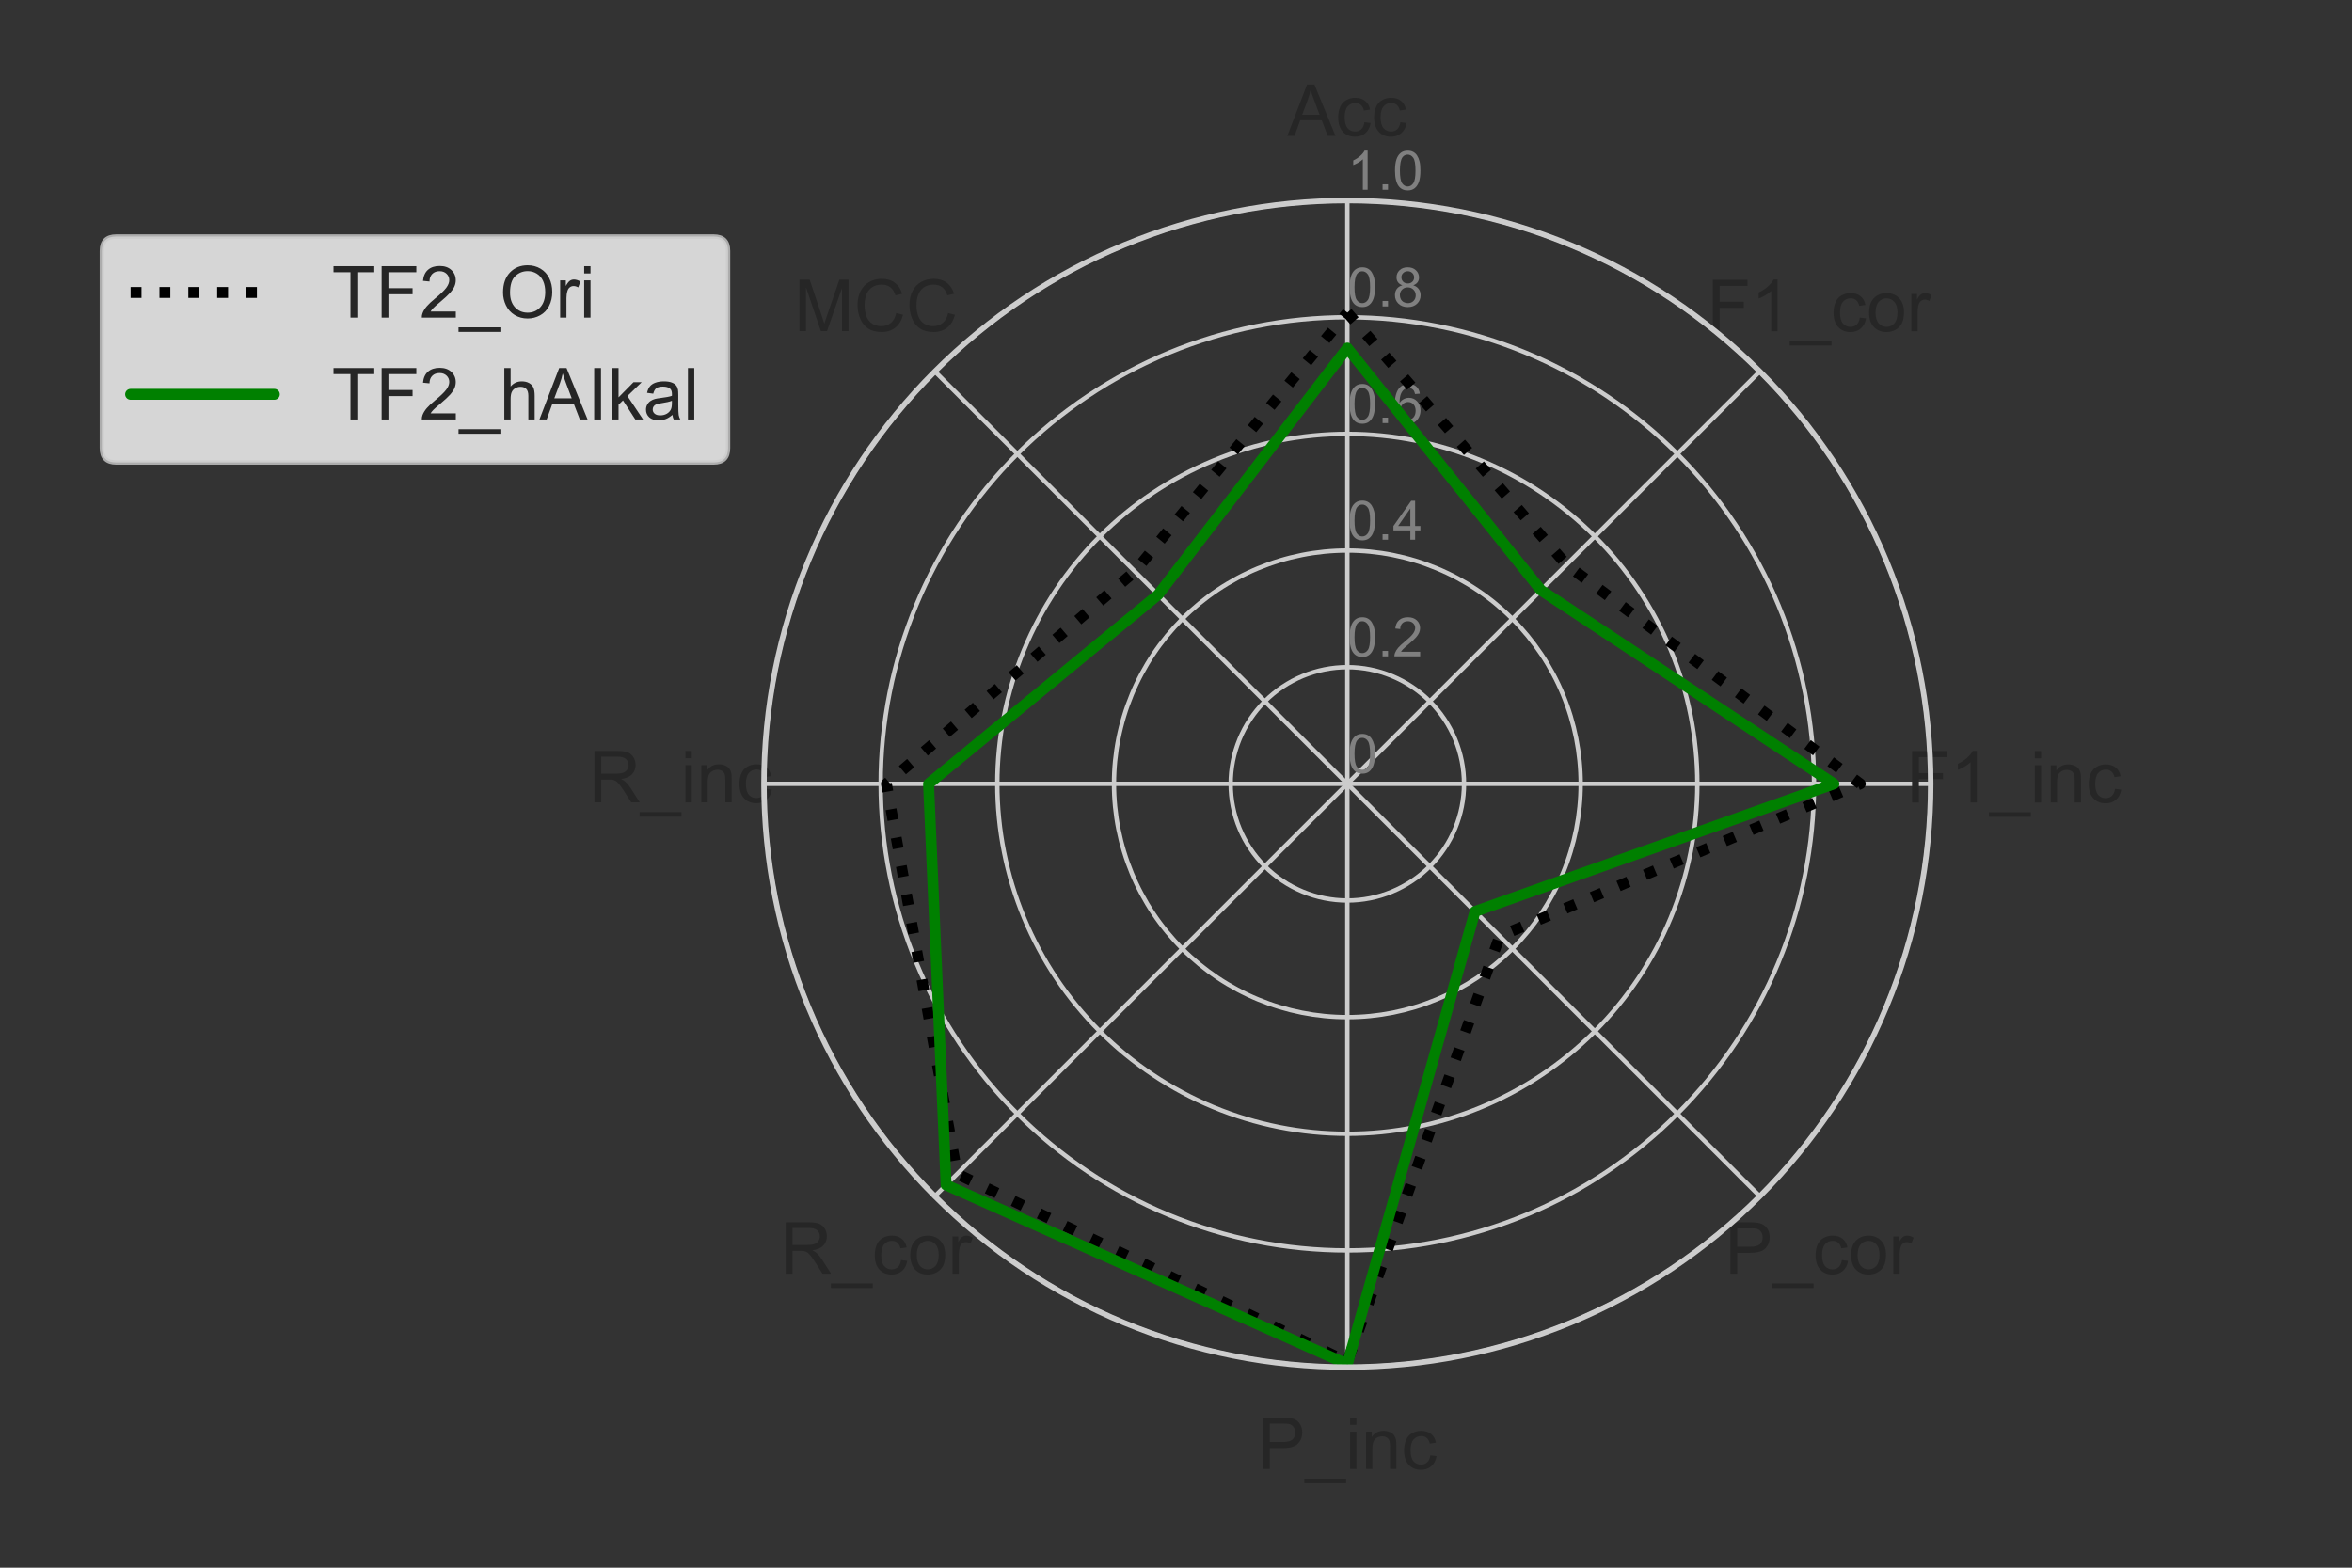 <?xml version="1.0" encoding="utf-8" standalone="no"?>
<!DOCTYPE svg PUBLIC "-//W3C//DTD SVG 1.1//EN"
  "http://www.w3.org/Graphics/SVG/1.1/DTD/svg11.dtd">
<!-- Created with matplotlib (https://matplotlib.org/) -->
<svg height="288pt" version="1.1" viewBox="0 0 432 288" width="432pt" xmlns="http://www.w3.org/2000/svg" xmlns:xlink="http://www.w3.org/1999/xlink">
 <rect x="0" y="0" width="432" height="288" fill="#333333" stroke="none"/>
 <defs>
  <style type="text/css">*{stroke-linecap:butt;stroke-linejoin:round;}</style>
 </defs>
 <g id="figure_1">
  <g id="patch_1">
   <path d="M 0 288 
L 432 288 
L 432 0 
L 0 0 
z
" style="fill:none;"/>
  </g>
  <g id="axes_1">
   <g id="patch_2">
    <path d="M 354.618 144 
C 354.618 129.929 351.846 115.996 346.462 102.996 
C 341.077 89.997 333.184 78.184 323.235 68.235 
C 313.286 58.286 301.473 50.393 288.474 45.008 
C 275.474 39.624 261.541 36.852 247.47 36.852 
C 233.399 36.852 219.466 39.624 206.466 45.008 
C 193.467 50.393 181.654 58.286 171.705 68.235 
C 161.756 78.184 153.863 89.997 148.478 102.996 
C 143.094 115.996 140.322 129.929 140.322 144 
C 140.322 158.071 143.094 172.004 148.478 185.004 
C 153.863 198.003 161.756 209.816 171.705 219.765 
C 181.654 229.714 193.467 237.607 206.466 242.992 
C 219.466 248.376 233.399 251.148 247.47 251.148 
C 261.541 251.148 275.474 248.376 288.474 242.992 
C 301.473 237.607 313.286 229.714 323.235 219.765 
C 333.184 209.816 341.077 198.003 346.462 185.004 
C 351.846 172.004 354.618 158.071 354.618 144 
M 247.47 144 
C 247.47 144 247.47 144 247.47 144 
C 247.47 144 247.47 144 247.47 144 
C 247.47 144 247.47 144 247.47 144 
C 247.47 144 247.47 144 247.47 144 
C 247.47 144 247.47 144 247.47 144 
C 247.47 144 247.47 144 247.47 144 
C 247.47 144 247.47 144 247.47 144 
C 247.47 144 247.47 144 247.47 144 
C 247.47 144 247.47 144 247.47 144 
C 247.47 144 247.47 144 247.47 144 
C 247.47 144 247.47 144 247.47 144 
C 247.47 144 247.47 144 247.47 144 
C 247.47 144 247.47 144 247.47 144 
C 247.47 144 247.47 144 247.47 144 
C 247.47 144 247.47 144 247.47 144 
C 247.47 144 247.47 144 247.47 144 
M 354.618 144 
z
" style="fill:none;"/>
   </g>
   <g id="matplotlib.axis_1">
    <g id="xtick_1">
     <g id="line2d_1">
      <path clip-path="url(#p29a95be0eb)" d="M 247.47 144 
L 247.47 36.852 
" style="fill:none;stroke:#cccccc;stroke-linecap:round;stroke-width:0.8;"/>
     </g>
     <g id="text_1">
      <!-- Acc -->
      <g style="fill:#262626;" transform="translate(236.468 24.964)scale(0.132 -0.132)">
       <defs>
        <path d="M -0.141 0 
L 27.344 71.578 
L 37.547 71.578 
L 66.844 0 
L 56.062 0 
L 47.703 21.688 
L 17.781 21.688 
L 9.906 0 
z
M 20.516 29.391 
L 44.781 29.391 
L 37.312 49.219 
Q 33.891 58.25 32.234 64.062 
Q 30.859 57.172 28.375 50.391 
z
" id="ArialMT-65"/>
        <path d="M 40.438 19 
L 49.078 17.875 
Q 47.656 8.938 41.812 3.875 
Q 35.984 -1.172 27.484 -1.172 
Q 16.844 -1.172 10.375 5.781 
Q 3.906 12.75 3.906 25.734 
Q 3.906 34.125 6.688 40.422 
Q 9.469 46.734 15.156 49.875 
Q 20.844 53.031 27.547 53.031 
Q 35.984 53.031 41.359 48.75 
Q 46.734 44.484 48.25 36.625 
L 39.703 35.297 
Q 38.484 40.531 35.375 43.156 
Q 32.281 45.797 27.875 45.797 
Q 21.234 45.797 17.078 41.031 
Q 12.938 36.281 12.938 25.984 
Q 12.938 15.531 16.938 10.797 
Q 20.953 6.062 27.391 6.062 
Q 32.562 6.062 36.031 9.234 
Q 39.5 12.406 40.438 19 
z
" id="ArialMT-99"/>
       </defs>
       <use xlink:href="#ArialMT-65"/>
       <use x="66.699" xlink:href="#ArialMT-99"/>
       <use x="116.699" xlink:href="#ArialMT-99"/>
      </g>
     </g>
    </g>
    <g id="xtick_2">
     <g id="line2d_2">
      <path clip-path="url(#p29a95be0eb)" d="M 247.47 144 
L 323.235 68.235 
" style="fill:none;stroke:#cccccc;stroke-linecap:round;stroke-width:0.8;"/>
     </g>
     <g id="text_2">
      <!-- F1_cor -->
      <g style="fill:#262626;" transform="translate(313.514 60.848)scale(0.132 -0.132)">
       <defs>
        <path d="M 8.203 0 
L 8.203 71.578 
L 56.5 71.578 
L 56.5 63.141 
L 17.672 63.141 
L 17.672 40.969 
L 51.266 40.969 
L 51.266 32.516 
L 17.672 32.516 
L 17.672 0 
z
" id="ArialMT-70"/>
        <path d="M 37.25 0 
L 28.469 0 
L 28.469 56 
Q 25.297 52.984 20.141 49.953 
Q 14.984 46.922 10.891 45.406 
L 10.891 53.906 
Q 18.266 57.375 23.781 62.297 
Q 29.297 67.234 31.594 71.875 
L 37.25 71.875 
z
" id="ArialMT-49"/>
        <path d="M -1.516 -19.875 
L -1.516 -13.531 
L 56.734 -13.531 
L 56.734 -19.875 
z
" id="ArialMT-95"/>
        <path d="M 3.328 25.922 
Q 3.328 40.328 11.328 47.266 
Q 18.016 53.031 27.641 53.031 
Q 38.328 53.031 45.109 46.016 
Q 51.906 39.016 51.906 26.656 
Q 51.906 16.656 48.906 10.906 
Q 45.906 5.172 40.156 2 
Q 34.422 -1.172 27.641 -1.172 
Q 16.75 -1.172 10.031 5.812 
Q 3.328 12.797 3.328 25.922 
z
M 12.359 25.922 
Q 12.359 15.969 16.703 11.016 
Q 21.047 6.062 27.641 6.062 
Q 34.188 6.062 38.531 11.031 
Q 42.875 16.016 42.875 26.219 
Q 42.875 35.844 38.5 40.797 
Q 34.125 45.75 27.641 45.75 
Q 21.047 45.75 16.703 40.812 
Q 12.359 35.891 12.359 25.922 
z
" id="ArialMT-111"/>
        <path d="M 6.5 0 
L 6.5 51.859 
L 14.406 51.859 
L 14.406 44 
Q 17.438 49.516 20 51.266 
Q 22.562 53.031 25.641 53.031 
Q 30.078 53.031 34.672 50.203 
L 31.641 42.047 
Q 28.422 43.953 25.203 43.953 
Q 22.312 43.953 20.016 42.219 
Q 17.719 40.484 16.75 37.406 
Q 15.281 32.719 15.281 27.156 
L 15.281 0 
z
" id="ArialMT-114"/>
       </defs>
       <use xlink:href="#ArialMT-70"/>
       <use x="61.084" xlink:href="#ArialMT-49"/>
       <use x="116.699" xlink:href="#ArialMT-95"/>
       <use x="172.314" xlink:href="#ArialMT-99"/>
       <use x="222.314" xlink:href="#ArialMT-111"/>
       <use x="277.93" xlink:href="#ArialMT-114"/>
      </g>
     </g>
    </g>
    <g id="xtick_3">
     <g id="line2d_3">
      <path clip-path="url(#p29a95be0eb)" d="M 247.47 144 
L 354.618 144 
" style="fill:none;stroke:#cccccc;stroke-linecap:round;stroke-width:0.8;"/>
     </g>
     <g id="text_3">
      <!-- F1_inc -->
      <g style="fill:#262626;" transform="translate(350.11 147.432)scale(0.132 -0.132)">
       <defs>
        <path d="M 6.641 61.469 
L 6.641 71.578 
L 15.438 71.578 
L 15.438 61.469 
z
M 6.641 0 
L 6.641 51.859 
L 15.438 51.859 
L 15.438 0 
z
" id="ArialMT-105"/>
        <path d="M 6.594 0 
L 6.594 51.859 
L 14.5 51.859 
L 14.5 44.484 
Q 20.219 53.031 31 53.031 
Q 35.688 53.031 39.625 51.344 
Q 43.562 49.656 45.516 46.922 
Q 47.469 44.188 48.25 40.438 
Q 48.734 37.984 48.734 31.891 
L 48.734 0 
L 39.938 0 
L 39.938 31.547 
Q 39.938 36.922 38.906 39.578 
Q 37.891 42.234 35.281 43.812 
Q 32.672 45.406 29.156 45.406 
Q 23.531 45.406 19.453 41.844 
Q 15.375 38.281 15.375 28.328 
L 15.375 0 
z
" id="ArialMT-110"/>
       </defs>
       <use xlink:href="#ArialMT-70"/>
       <use x="61.084" xlink:href="#ArialMT-49"/>
       <use x="116.699" xlink:href="#ArialMT-95"/>
       <use x="172.314" xlink:href="#ArialMT-105"/>
       <use x="194.531" xlink:href="#ArialMT-110"/>
       <use x="250.146" xlink:href="#ArialMT-99"/>
      </g>
     </g>
    </g>
    <g id="xtick_4">
     <g id="line2d_4">
      <path clip-path="url(#p29a95be0eb)" d="M 247.47 144 
L 323.235 219.765 
" style="fill:none;stroke:#cccccc;stroke-linecap:round;stroke-width:0.8;"/>
     </g>
     <g id="text_4">
      <!-- P_cor -->
      <g style="fill:#262626;" transform="translate(316.813 233.996)scale(0.132 -0.132)">
       <defs>
        <path d="M 7.719 0 
L 7.719 71.578 
L 34.719 71.578 
Q 41.844 71.578 45.609 70.906 
Q 50.875 70.016 54.438 67.547 
Q 58.016 65.094 60.188 60.641 
Q 62.359 56.203 62.359 50.875 
Q 62.359 41.75 56.547 35.422 
Q 50.734 29.109 35.547 29.109 
L 17.188 29.109 
L 17.188 0 
z
M 17.188 37.547 
L 35.688 37.547 
Q 44.875 37.547 48.734 40.969 
Q 52.594 44.391 52.594 50.594 
Q 52.594 55.078 50.312 58.266 
Q 48.047 61.469 44.344 62.5 
Q 41.938 63.141 35.5 63.141 
L 17.188 63.141 
z
" id="ArialMT-80"/>
       </defs>
       <use xlink:href="#ArialMT-80"/>
       <use x="66.699" xlink:href="#ArialMT-95"/>
       <use x="122.314" xlink:href="#ArialMT-99"/>
       <use x="172.314" xlink:href="#ArialMT-111"/>
       <use x="227.93" xlink:href="#ArialMT-114"/>
      </g>
     </g>
    </g>
    <g id="xtick_5">
     <g id="line2d_5">
      <path clip-path="url(#p29a95be0eb)" d="M 247.47 144 
L 247.47 251.148 
" style="fill:none;stroke:#cccccc;stroke-linecap:round;stroke-width:0.8;"/>
     </g>
     <g id="text_5">
      <!-- P_inc -->
      <g style="fill:#262626;" transform="translate(230.961 269.86)scale(0.132 -0.132)">
       <use xlink:href="#ArialMT-80"/>
       <use x="66.699" xlink:href="#ArialMT-95"/>
       <use x="122.314" xlink:href="#ArialMT-105"/>
       <use x="144.531" xlink:href="#ArialMT-110"/>
       <use x="200.146" xlink:href="#ArialMT-99"/>
      </g>
     </g>
    </g>
    <g id="xtick_6">
     <g id="line2d_6">
      <path clip-path="url(#p29a95be0eb)" d="M 247.47 144 
L 171.705 219.765 
" style="fill:none;stroke:#cccccc;stroke-linecap:round;stroke-width:0.8;"/>
     </g>
     <g id="text_6">
      <!-- R_cor -->
      <g style="fill:#262626;" transform="translate(143.282 233.996)scale(0.132 -0.132)">
       <defs>
        <path d="M 7.859 0 
L 7.859 71.578 
L 39.594 71.578 
Q 49.172 71.578 54.141 69.641 
Q 59.125 67.719 62.109 62.828 
Q 65.094 57.953 65.094 52.047 
Q 65.094 44.438 60.156 39.203 
Q 55.219 33.984 44.922 32.562 
Q 48.688 30.766 50.641 29 
Q 54.781 25.203 58.5 19.484 
L 70.953 0 
L 59.031 0 
L 49.562 14.891 
Q 45.406 21.344 42.719 24.75 
Q 40.047 28.172 37.922 29.531 
Q 35.797 30.906 33.594 31.453 
Q 31.984 31.781 28.328 31.781 
L 17.328 31.781 
L 17.328 0 
z
M 17.328 39.984 
L 37.703 39.984 
Q 44.188 39.984 47.844 41.328 
Q 51.516 42.672 53.422 45.625 
Q 55.328 48.578 55.328 52.047 
Q 55.328 57.125 51.641 60.391 
Q 47.953 63.672 39.984 63.672 
L 17.328 63.672 
z
" id="ArialMT-82"/>
       </defs>
       <use xlink:href="#ArialMT-82"/>
       <use x="72.217" xlink:href="#ArialMT-95"/>
       <use x="127.832" xlink:href="#ArialMT-99"/>
       <use x="177.832" xlink:href="#ArialMT-111"/>
       <use x="233.447" xlink:href="#ArialMT-114"/>
      </g>
     </g>
    </g>
    <g id="xtick_7">
     <g id="line2d_7">
      <path clip-path="url(#p29a95be0eb)" d="M 247.47 144 
L 140.322 144 
" style="fill:none;stroke:#cccccc;stroke-linecap:round;stroke-width:0.8;"/>
     </g>
     <g id="text_7">
      <!-- R_inc -->
      <g style="fill:#262626;" transform="translate(108.149 147.412)scale(0.132 -0.132)">
       <use xlink:href="#ArialMT-82"/>
       <use x="72.217" xlink:href="#ArialMT-95"/>
       <use x="127.832" xlink:href="#ArialMT-105"/>
       <use x="150.049" xlink:href="#ArialMT-110"/>
       <use x="205.664" xlink:href="#ArialMT-99"/>
      </g>
     </g>
    </g>
    <g id="xtick_8">
     <g id="line2d_8">
      <path clip-path="url(#p29a95be0eb)" d="M 247.47 144 
L 171.705 68.235 
" style="fill:none;stroke:#cccccc;stroke-linecap:round;stroke-width:0.8;"/>
     </g>
     <g id="text_8">
      <!-- MCC -->
      <g style="fill:#262626;" transform="translate(145.856 60.829)scale(0.132 -0.132)">
       <defs>
        <path d="M 7.422 0 
L 7.422 71.578 
L 21.688 71.578 
L 38.625 20.906 
Q 40.969 13.812 42.047 10.297 
Q 43.266 14.203 45.844 21.781 
L 62.984 71.578 
L 75.734 71.578 
L 75.734 0 
L 66.609 0 
L 66.609 59.906 
L 45.797 0 
L 37.25 0 
L 16.547 60.938 
L 16.547 0 
z
" id="ArialMT-77"/>
        <path d="M 58.797 25.094 
L 68.266 22.703 
Q 65.281 11.031 57.547 4.906 
Q 49.812 -1.219 38.625 -1.219 
Q 27.047 -1.219 19.797 3.484 
Q 12.547 8.203 8.766 17.141 
Q 4.984 26.078 4.984 36.328 
Q 4.984 47.516 9.25 55.828 
Q 13.531 64.156 21.406 68.469 
Q 29.297 72.797 38.766 72.797 
Q 49.516 72.797 56.828 67.328 
Q 64.156 61.859 67.047 51.953 
L 57.719 49.75 
Q 55.219 57.562 50.484 61.125 
Q 45.75 64.703 38.578 64.703 
Q 30.328 64.703 24.781 60.734 
Q 19.234 56.781 16.984 50.109 
Q 14.75 43.453 14.75 36.375 
Q 14.75 27.25 17.406 20.438 
Q 20.062 13.625 25.672 10.25 
Q 31.297 6.891 37.844 6.891 
Q 45.797 6.891 51.312 11.469 
Q 56.844 16.062 58.797 25.094 
z
" id="ArialMT-67"/>
       </defs>
       <use xlink:href="#ArialMT-77"/>
       <use x="83.301" xlink:href="#ArialMT-67"/>
       <use x="155.518" xlink:href="#ArialMT-67"/>
      </g>
     </g>
    </g>
   </g>
   <g id="matplotlib.axis_2">
    <g id="ytick_1">
     <g id="line2d_9">
      <path clip-path="url(#p29a95be0eb)" d="M 247.47 144 
C 247.47 144 247.47 144 247.47 144 
C 247.47 144 247.47 144 247.47 144 
C 247.47 144 247.47 144 247.47 144 
C 247.47 144 247.47 144 247.47 144 
C 247.47 144 247.47 144 247.47 144 
C 247.47 144 247.47 144 247.47 144 
C 247.47 144 247.47 144 247.47 144 
C 247.47 144 247.47 144 247.47 144 
C 247.47 144 247.47 144 247.47 144 
C 247.47 144 247.47 144 247.47 144 
C 247.47 144 247.47 144 247.47 144 
C 247.47 144 247.47 144 247.47 144 
C 247.47 144 247.47 144 247.47 144 
C 247.47 144 247.47 144 247.47 144 
C 247.47 144 247.47 144 247.47 144 
C 247.47 144 247.47 144 247.47 144 
" style="fill:none;stroke:#cccccc;stroke-linecap:round;stroke-width:0.8;"/>
     </g>
     <g id="text_9">
      <!-- 0 -->
      <g style="fill:#808080;" transform="translate(247.47 142.012)scale(0.1 -0.1)">
       <defs>
        <path d="M 4.156 35.297 
Q 4.156 48 6.766 55.734 
Q 9.375 63.484 14.516 67.672 
Q 19.672 71.875 27.484 71.875 
Q 33.25 71.875 37.594 69.547 
Q 41.938 67.234 44.766 62.859 
Q 47.609 58.5 49.219 52.219 
Q 50.828 45.953 50.828 35.297 
Q 50.828 22.703 48.234 14.969 
Q 45.656 7.234 40.5 3 
Q 35.359 -1.219 27.484 -1.219 
Q 17.141 -1.219 11.234 6.203 
Q 4.156 15.141 4.156 35.297 
z
M 13.188 35.297 
Q 13.188 17.672 17.312 11.828 
Q 21.438 6 27.484 6 
Q 33.547 6 37.672 11.859 
Q 41.797 17.719 41.797 35.297 
Q 41.797 52.984 37.672 58.781 
Q 33.547 64.594 27.391 64.594 
Q 21.344 64.594 17.719 59.469 
Q 13.188 52.938 13.188 35.297 
z
" id="ArialMT-48"/>
       </defs>
       <use xlink:href="#ArialMT-48"/>
      </g>
     </g>
    </g>
    <g id="ytick_2">
     <g id="line2d_10">
      <path clip-path="url(#p29a95be0eb)" d="M 247.47 122.57 
C 250.284 122.57 253.071 123.125 255.671 124.202 
C 258.271 125.279 260.633 126.857 262.623 128.847 
C 264.613 130.837 266.191 133.199 267.268 135.799 
C 268.345 138.399 268.9 141.186 268.9 144 
C 268.9 146.814 268.345 149.601 267.268 152.201 
C 266.191 154.801 264.613 157.163 262.623 159.153 
C 260.633 161.143 258.271 162.721 255.671 163.798 
C 253.071 164.875 250.284 165.43 247.47 165.43 
C 244.656 165.43 241.869 164.875 239.269 163.798 
C 236.669 162.721 234.307 161.143 232.317 159.153 
C 230.327 157.163 228.749 154.801 227.672 152.201 
C 226.595 149.601 226.04 146.814 226.04 144 
C 226.04 141.186 226.595 138.399 227.672 135.799 
C 228.749 133.199 230.327 130.837 232.317 128.847 
C 234.307 126.857 236.669 125.279 239.269 124.202 
C 241.869 123.125 244.656 122.57 247.47 122.57 
" style="fill:none;stroke:#cccccc;stroke-linecap:round;stroke-width:0.8;"/>
     </g>
     <g id="text_10">
      <!-- 0.2 -->
      <g style="fill:#808080;" transform="translate(247.47 120.583)scale(0.1 -0.1)">
       <defs>
        <path d="M 9.078 0 
L 9.078 10.016 
L 19.094 10.016 
L 19.094 0 
z
" id="ArialMT-46"/>
        <path d="M 50.344 8.453 
L 50.344 0 
L 3.031 0 
Q 2.938 3.172 4.047 6.109 
Q 5.859 10.938 9.828 15.625 
Q 13.812 20.312 21.344 26.469 
Q 33.016 36.031 37.109 41.625 
Q 41.219 47.219 41.219 52.203 
Q 41.219 57.422 37.469 61 
Q 33.734 64.594 27.734 64.594 
Q 21.391 64.594 17.578 60.781 
Q 13.766 56.984 13.719 50.25 
L 4.688 51.172 
Q 5.609 61.281 11.656 66.578 
Q 17.719 71.875 27.938 71.875 
Q 38.234 71.875 44.234 66.156 
Q 50.25 60.453 50.25 52 
Q 50.25 47.703 48.484 43.547 
Q 46.734 39.406 42.656 34.812 
Q 38.578 30.219 29.109 22.219 
Q 21.188 15.578 18.938 13.203 
Q 16.703 10.844 15.234 8.453 
z
" id="ArialMT-50"/>
       </defs>
       <use xlink:href="#ArialMT-48"/>
       <use x="55.615" xlink:href="#ArialMT-46"/>
       <use x="83.398" xlink:href="#ArialMT-50"/>
      </g>
     </g>
    </g>
    <g id="ytick_3">
     <g id="line2d_11">
      <path clip-path="url(#p29a95be0eb)" d="M 247.47 101.141 
C 253.098 101.141 258.672 102.249 263.872 104.403 
C 269.071 106.557 273.796 109.714 277.776 113.694 
C 281.756 117.674 284.913 122.399 287.067 127.598 
C 289.221 132.798 290.329 138.372 290.329 144 
C 290.329 149.628 289.221 155.202 287.067 160.402 
C 284.913 165.601 281.756 170.326 277.776 174.306 
C 273.796 178.286 269.071 181.443 263.872 183.597 
C 258.672 185.751 253.098 186.859 247.47 186.859 
C 241.842 186.859 236.268 185.751 231.068 183.597 
C 225.869 181.443 221.144 178.286 217.164 174.306 
C 213.184 170.326 210.027 165.601 207.873 160.402 
C 205.719 155.202 204.611 149.628 204.611 144 
C 204.611 138.372 205.719 132.798 207.873 127.598 
C 210.027 122.399 213.184 117.674 217.164 113.694 
C 221.144 109.714 225.869 106.557 231.068 104.403 
C 236.268 102.249 241.842 101.141 247.47 101.141 
" style="fill:none;stroke:#cccccc;stroke-linecap:round;stroke-width:0.8;"/>
     </g>
     <g id="text_11">
      <!-- 0.4 -->
      <g style="fill:#808080;" transform="translate(247.47 99.153)scale(0.1 -0.1)">
       <defs>
        <path d="M 32.328 0 
L 32.328 17.141 
L 1.266 17.141 
L 1.266 25.203 
L 33.938 71.578 
L 41.109 71.578 
L 41.109 25.203 
L 50.781 25.203 
L 50.781 17.141 
L 41.109 17.141 
L 41.109 0 
z
M 32.328 25.203 
L 32.328 57.469 
L 9.906 25.203 
z
" id="ArialMT-52"/>
       </defs>
       <use xlink:href="#ArialMT-48"/>
       <use x="55.615" xlink:href="#ArialMT-46"/>
       <use x="83.398" xlink:href="#ArialMT-52"/>
      </g>
     </g>
    </g>
    <g id="ytick_4">
     <g id="line2d_12">
      <path clip-path="url(#p29a95be0eb)" d="M 247.47 79.711 
C 255.912 79.711 264.273 81.374 272.072 84.605 
C 279.872 87.836 286.959 92.571 292.929 98.541 
C 298.899 104.511 303.634 111.598 306.865 119.398 
C 310.096 127.197 311.759 135.558 311.759 144 
C 311.759 152.442 310.096 160.803 306.865 168.602 
C 303.634 176.402 298.899 183.489 292.929 189.459 
C 286.959 195.429 279.872 200.164 272.072 203.395 
C 264.273 206.626 255.912 208.289 247.47 208.289 
C 239.028 208.289 230.667 206.626 222.868 203.395 
C 215.068 200.164 207.981 195.429 202.011 189.459 
C 196.041 183.489 191.306 176.402 188.075 168.602 
C 184.844 160.803 183.181 152.442 183.181 144 
C 183.181 135.558 184.844 127.197 188.075 119.398 
C 191.306 111.598 196.041 104.511 202.011 98.541 
C 207.981 92.571 215.068 87.836 222.868 84.605 
C 230.667 81.374 239.028 79.711 247.47 79.711 
" style="fill:none;stroke:#cccccc;stroke-linecap:round;stroke-width:0.8;"/>
     </g>
     <g id="text_12">
      <!-- 0.6 -->
      <g style="fill:#808080;" transform="translate(247.47 77.724)scale(0.1 -0.1)">
       <defs>
        <path d="M 49.75 54.047 
L 41.016 53.375 
Q 39.844 58.547 37.703 60.891 
Q 34.125 64.656 28.906 64.656 
Q 24.703 64.656 21.531 62.312 
Q 17.391 59.281 14.984 53.469 
Q 12.594 47.656 12.5 36.922 
Q 15.672 41.75 20.266 44.094 
Q 24.859 46.438 29.891 46.438 
Q 38.672 46.438 44.844 39.969 
Q 51.031 33.5 51.031 23.25 
Q 51.031 16.5 48.125 10.719 
Q 45.219 4.938 40.141 1.859 
Q 35.062 -1.219 28.609 -1.219 
Q 17.625 -1.219 10.688 6.859 
Q 3.766 14.938 3.766 33.5 
Q 3.766 54.25 11.422 63.672 
Q 18.109 71.875 29.438 71.875 
Q 37.891 71.875 43.281 67.141 
Q 48.688 62.406 49.75 54.047 
z
M 13.875 23.188 
Q 13.875 18.656 15.797 14.5 
Q 17.719 10.359 21.188 8.172 
Q 24.656 6 28.469 6 
Q 34.031 6 38.031 10.484 
Q 42.047 14.984 42.047 22.703 
Q 42.047 30.125 38.078 34.391 
Q 34.125 38.672 28.125 38.672 
Q 22.172 38.672 18.016 34.391 
Q 13.875 30.125 13.875 23.188 
z
" id="ArialMT-54"/>
       </defs>
       <use xlink:href="#ArialMT-48"/>
       <use x="55.615" xlink:href="#ArialMT-46"/>
       <use x="83.398" xlink:href="#ArialMT-54"/>
      </g>
     </g>
    </g>
    <g id="ytick_5">
     <g id="line2d_13">
      <path clip-path="url(#p29a95be0eb)" d="M 247.47 58.282 
C 258.726 58.282 269.873 60.499 280.273 64.807 
C 290.673 69.114 300.123 75.428 308.082 83.388 
C 316.042 91.347 322.356 100.797 326.663 111.197 
C 330.971 121.597 333.188 132.744 333.188 144 
C 333.188 155.256 330.971 166.403 326.663 176.803 
C 322.356 187.203 316.042 196.653 308.082 204.612 
C 300.123 212.572 290.673 218.886 280.273 223.193 
C 269.873 227.501 258.726 229.718 247.47 229.718 
C 236.214 229.718 225.067 227.501 214.667 223.193 
C 204.267 218.886 194.817 212.572 186.858 204.612 
C 178.898 196.653 172.584 187.203 168.277 176.803 
C 163.969 166.403 161.752 155.256 161.752 144 
C 161.752 132.744 163.969 121.597 168.277 111.197 
C 172.584 100.797 178.898 91.347 186.858 83.388 
C 194.817 75.428 204.267 69.114 214.667 64.807 
C 225.067 60.499 236.214 58.282 247.47 58.282 
" style="fill:none;stroke:#cccccc;stroke-linecap:round;stroke-width:0.8;"/>
     </g>
     <g id="text_13">
      <!-- 0.8 -->
      <g style="fill:#808080;" transform="translate(247.47 56.294)scale(0.1 -0.1)">
       <defs>
        <path d="M 17.672 38.812 
Q 12.203 40.828 9.562 44.531 
Q 6.938 48.25 6.938 53.422 
Q 6.938 61.234 12.547 66.547 
Q 18.172 71.875 27.484 71.875 
Q 36.859 71.875 42.578 66.422 
Q 48.297 60.984 48.297 53.172 
Q 48.297 48.188 45.672 44.5 
Q 43.062 40.828 37.75 38.812 
Q 44.344 36.672 47.781 31.875 
Q 51.219 27.094 51.219 20.453 
Q 51.219 11.281 44.719 5.031 
Q 38.234 -1.219 27.641 -1.219 
Q 17.047 -1.219 10.547 5.047 
Q 4.047 11.328 4.047 20.703 
Q 4.047 27.688 7.594 32.391 
Q 11.141 37.109 17.672 38.812 
z
M 15.922 53.719 
Q 15.922 48.641 19.188 45.406 
Q 22.469 42.188 27.688 42.188 
Q 32.766 42.188 36.016 45.375 
Q 39.266 48.578 39.266 53.219 
Q 39.266 58.062 35.906 61.359 
Q 32.562 64.656 27.594 64.656 
Q 22.562 64.656 19.234 61.422 
Q 15.922 58.203 15.922 53.719 
z
M 13.094 20.656 
Q 13.094 16.891 14.875 13.375 
Q 16.656 9.859 20.172 7.922 
Q 23.688 6 27.734 6 
Q 34.031 6 38.125 10.047 
Q 42.234 14.109 42.234 20.359 
Q 42.234 26.703 38.016 30.859 
Q 33.797 35.016 27.438 35.016 
Q 21.234 35.016 17.156 30.906 
Q 13.094 26.812 13.094 20.656 
z
" id="ArialMT-56"/>
       </defs>
       <use xlink:href="#ArialMT-48"/>
       <use x="55.615" xlink:href="#ArialMT-46"/>
       <use x="83.398" xlink:href="#ArialMT-56"/>
      </g>
     </g>
    </g>
    <g id="ytick_6">
     <g id="line2d_14">
      <path clip-path="url(#p29a95be0eb)" d="M 247.47 36.852 
C 261.541 36.852 275.474 39.624 288.474 45.008 
C 301.473 50.393 313.286 58.286 323.235 68.235 
C 333.184 78.184 341.077 89.997 346.462 102.996 
C 351.846 115.996 354.618 129.929 354.618 144 
C 354.618 158.071 351.846 172.004 346.462 185.004 
C 341.077 198.003 333.184 209.816 323.235 219.765 
C 313.286 229.714 301.473 237.607 288.474 242.992 
C 275.474 248.376 261.541 251.148 247.47 251.148 
C 233.399 251.148 219.466 248.376 206.466 242.992 
C 193.467 237.607 181.654 229.714 171.705 219.765 
C 161.756 209.816 153.863 198.003 148.478 185.004 
C 143.094 172.004 140.322 158.071 140.322 144 
C 140.322 129.929 143.094 115.996 148.478 102.996 
C 153.863 89.997 161.756 78.184 171.705 68.235 
C 181.654 58.286 193.467 50.393 206.466 45.008 
C 219.466 39.624 233.399 36.852 247.47 36.852 
" style="fill:none;stroke:#cccccc;stroke-linecap:round;stroke-width:0.8;"/>
     </g>
     <g id="text_14">
      <!-- 1.0 -->
      <g style="fill:#808080;" transform="translate(247.47 34.864)scale(0.1 -0.1)">
       <use xlink:href="#ArialMT-49"/>
       <use x="55.615" xlink:href="#ArialMT-46"/>
       <use x="83.398" xlink:href="#ArialMT-48"/>
      </g>
     </g>
    </g>
   </g>
   <g id="line2d_15">
    <path clip-path="url(#p29a95be0eb)" d="M 247.47 57.424 
L 287.724 103.746 
L 341.685 144 
L 275.458 171.988 
L 247.47 250.205 
L 175.811 215.659 
L 162.812 144 
L 208.443 104.973 
L 247.47 57.424 
" style="fill:none;stroke:#000000;stroke-dasharray:2,3.3;stroke-dashoffset:0;stroke-width:2;"/>
   </g>
   <g id="line2d_16">
    <path clip-path="url(#p29a95be0eb)" d="M 247.47 63.939 
L 283.042 108.428 
L 336.842 144 
L 270.919 167.449 
L 247.47 250.623 
L 173.773 217.697 
L 170.548 144 
L 212.724 109.254 
L 247.47 63.939 
" style="fill:none;stroke:#008000;stroke-linecap:round;stroke-width:2;"/>
   </g>
   <g id="patch_3">
    <path d="M 247.47 36.852 
C 233.399 36.852 219.466 39.624 206.466 45.008 
C 193.467 50.393 181.654 58.286 171.705 68.235 
C 161.756 78.184 153.863 89.997 148.478 102.996 
C 143.094 115.996 140.322 129.929 140.322 144 
C 140.322 158.071 143.094 172.004 148.478 185.004 
C 153.863 198.003 161.756 209.816 171.705 219.765 
C 181.654 229.714 193.467 237.607 206.466 242.992 
C 219.466 248.376 233.399 251.148 247.47 251.148 
C 261.541 251.148 275.474 248.376 288.474 242.992 
C 301.473 237.607 313.286 229.714 323.235 219.765 
C 333.184 209.816 341.077 198.003 346.462 185.004 
C 351.846 172.004 354.618 158.071 354.618 144 
C 354.618 129.929 351.846 115.996 346.462 102.996 
C 341.077 89.997 333.184 78.184 323.235 68.235 
C 313.286 58.286 301.473 50.393 288.474 45.008 
C 275.474 39.624 261.541 36.852 247.47 36.852 
" style="fill:none;stroke:#cccccc;stroke-linecap:square;stroke-linejoin:miter;"/>
   </g>
   <g id="legend_1">
    <g id="patch_4">
     <path d="M 21.351 84.964 
L 131.082 84.964 
Q 133.722 84.964 133.722 82.324 
L 133.722 46.092 
Q 133.722 43.452 131.082 43.452 
L 21.351 43.452 
Q 18.711 43.452 18.711 46.092 
L 18.711 82.324 
Q 18.711 84.964 21.351 84.964 
z
" style="fill:#ffffff;opacity:0.8;stroke:#cccccc;stroke-linejoin:miter;stroke-width:0.8;"/>
    </g>
    <g id="line2d_17">
     <path d="M 23.991 53.729 
L 50.391 53.729 
" style="fill:none;stroke:#000000;stroke-dasharray:2,3.3;stroke-dashoffset:0;stroke-width:2;"/>
    </g>
    <g id="line2d_18"/>
    <g id="text_15">
     <!-- TF2_Ori -->
     <g style="fill:#262626;" transform="translate(60.951 58.349)scale(0.132 -0.132)">
      <defs>
       <path d="M 25.922 0 
L 25.922 63.141 
L 2.344 63.141 
L 2.344 71.578 
L 59.078 71.578 
L 59.078 63.141 
L 35.406 63.141 
L 35.406 0 
z
" id="ArialMT-84"/>
       <path d="M 4.828 34.859 
Q 4.828 52.688 14.391 62.766 
Q 23.969 72.859 39.109 72.859 
Q 49.031 72.859 56.984 68.109 
Q 64.938 63.375 69.109 54.906 
Q 73.297 46.438 73.297 35.688 
Q 73.297 24.812 68.891 16.219 
Q 64.5 7.625 56.438 3.203 
Q 48.391 -1.219 39.062 -1.219 
Q 28.953 -1.219 20.984 3.656 
Q 13.031 8.547 8.922 16.984 
Q 4.828 25.438 4.828 34.859 
z
M 14.594 34.719 
Q 14.594 21.781 21.547 14.328 
Q 28.516 6.891 39.016 6.891 
Q 49.703 6.891 56.609 14.406 
Q 63.531 21.922 63.531 35.75 
Q 63.531 44.484 60.578 51 
Q 57.625 57.516 51.922 61.109 
Q 46.234 64.703 39.156 64.703 
Q 29.109 64.703 21.844 57.781 
Q 14.594 50.875 14.594 34.719 
z
" id="ArialMT-79"/>
      </defs>
      <use xlink:href="#ArialMT-84"/>
      <use x="61.084" xlink:href="#ArialMT-70"/>
      <use x="122.168" xlink:href="#ArialMT-50"/>
      <use x="177.783" xlink:href="#ArialMT-95"/>
      <use x="233.398" xlink:href="#ArialMT-79"/>
      <use x="311.182" xlink:href="#ArialMT-114"/>
      <use x="344.482" xlink:href="#ArialMT-105"/>
     </g>
    </g>
    <g id="line2d_19">
     <path d="M 23.991 72.44 
L 50.391 72.44 
" style="fill:none;stroke:#008000;stroke-linecap:round;stroke-width:2;"/>
    </g>
    <g id="line2d_20"/>
    <g id="text_16">
     <!-- TF2_hAIkal -->
     <g style="fill:#262626;" transform="translate(60.951 77.06)scale(0.132 -0.132)">
      <defs>
       <path d="M 6.594 0 
L 6.594 71.578 
L 15.375 71.578 
L 15.375 45.906 
Q 21.531 53.031 30.906 53.031 
Q 36.672 53.031 40.922 50.75 
Q 45.172 48.484 47 44.484 
Q 48.828 40.484 48.828 32.859 
L 48.828 0 
L 40.047 0 
L 40.047 32.859 
Q 40.047 39.453 37.188 42.453 
Q 34.328 45.453 29.109 45.453 
Q 25.203 45.453 21.75 43.422 
Q 18.312 41.406 16.844 37.938 
Q 15.375 34.469 15.375 28.375 
L 15.375 0 
z
" id="ArialMT-104"/>
       <path d="M 9.328 0 
L 9.328 71.578 
L 18.797 71.578 
L 18.797 0 
z
" id="ArialMT-73"/>
       <path d="M 6.641 0 
L 6.641 71.578 
L 15.438 71.578 
L 15.438 30.766 
L 36.234 51.859 
L 47.609 51.859 
L 27.781 32.625 
L 49.609 0 
L 38.766 0 
L 21.625 26.516 
L 15.438 20.562 
L 15.438 0 
z
" id="ArialMT-107"/>
       <path d="M 40.438 6.391 
Q 35.547 2.25 31.031 0.531 
Q 26.516 -1.172 21.344 -1.172 
Q 12.797 -1.172 8.203 3 
Q 3.609 7.172 3.609 13.672 
Q 3.609 17.484 5.344 20.625 
Q 7.078 23.781 9.891 25.688 
Q 12.703 27.594 16.219 28.562 
Q 18.797 29.25 24.031 29.891 
Q 34.672 31.156 39.703 32.906 
Q 39.75 34.719 39.75 35.203 
Q 39.75 40.578 37.25 42.781 
Q 33.891 45.75 27.25 45.75 
Q 21.047 45.75 18.094 43.578 
Q 15.141 41.406 13.719 35.891 
L 5.125 37.062 
Q 6.297 42.578 8.984 45.969 
Q 11.672 49.359 16.75 51.188 
Q 21.828 53.031 28.516 53.031 
Q 35.156 53.031 39.297 51.469 
Q 43.453 49.906 45.406 47.531 
Q 47.359 45.172 48.141 41.547 
Q 48.578 39.312 48.578 33.453 
L 48.578 21.734 
Q 48.578 9.469 49.141 6.219 
Q 49.703 2.984 51.375 0 
L 42.188 0 
Q 40.828 2.734 40.438 6.391 
z
M 39.703 26.031 
Q 34.906 24.078 25.344 22.703 
Q 19.922 21.922 17.672 20.938 
Q 15.438 19.969 14.203 18.094 
Q 12.984 16.219 12.984 13.922 
Q 12.984 10.406 15.641 8.062 
Q 18.312 5.719 23.438 5.719 
Q 28.516 5.719 32.469 7.938 
Q 36.422 10.156 38.281 14.016 
Q 39.703 17 39.703 22.797 
z
" id="ArialMT-97"/>
       <path d="M 6.391 0 
L 6.391 71.578 
L 15.188 71.578 
L 15.188 0 
z
" id="ArialMT-108"/>
      </defs>
      <use xlink:href="#ArialMT-84"/>
      <use x="61.084" xlink:href="#ArialMT-70"/>
      <use x="122.168" xlink:href="#ArialMT-50"/>
      <use x="177.783" xlink:href="#ArialMT-95"/>
      <use x="233.398" xlink:href="#ArialMT-104"/>
      <use x="289.014" xlink:href="#ArialMT-65"/>
      <use x="355.713" xlink:href="#ArialMT-73"/>
      <use x="383.496" xlink:href="#ArialMT-107"/>
      <use x="433.496" xlink:href="#ArialMT-97"/>
      <use x="489.111" xlink:href="#ArialMT-108"/>
     </g>
    </g>
   </g>
  </g>
 </g>
 <defs>
  <clipPath id="p29a95be0eb">
   <path d="M 354.618 144 
C 354.618 129.929 351.846 115.996 346.462 102.996 
C 341.077 89.997 333.184 78.184 323.235 68.235 
C 313.286 58.286 301.473 50.393 288.474 45.008 
C 275.474 39.624 261.541 36.852 247.47 36.852 
C 233.399 36.852 219.466 39.624 206.466 45.008 
C 193.467 50.393 181.654 58.286 171.705 68.235 
C 161.756 78.184 153.863 89.997 148.478 102.996 
C 143.094 115.996 140.322 129.929 140.322 144 
C 140.322 158.071 143.094 172.004 148.478 185.004 
C 153.863 198.003 161.756 209.816 171.705 219.765 
C 181.654 229.714 193.467 237.607 206.466 242.992 
C 219.466 248.376 233.399 251.148 247.47 251.148 
C 261.541 251.148 275.474 248.376 288.474 242.992 
C 301.473 237.607 313.286 229.714 323.235 219.765 
C 333.184 209.816 341.077 198.003 346.462 185.004 
C 351.846 172.004 354.618 158.071 354.618 144 
M 247.47 144 
C 247.47 144 247.47 144 247.47 144 
C 247.47 144 247.47 144 247.47 144 
C 247.47 144 247.47 144 247.47 144 
C 247.47 144 247.47 144 247.47 144 
C 247.47 144 247.47 144 247.47 144 
C 247.47 144 247.47 144 247.47 144 
C 247.47 144 247.47 144 247.47 144 
C 247.47 144 247.47 144 247.47 144 
C 247.47 144 247.47 144 247.47 144 
C 247.47 144 247.47 144 247.47 144 
C 247.47 144 247.47 144 247.47 144 
C 247.47 144 247.47 144 247.47 144 
C 247.47 144 247.47 144 247.47 144 
C 247.47 144 247.47 144 247.47 144 
C 247.47 144 247.47 144 247.47 144 
C 247.47 144 247.47 144 247.47 144 
M 354.618 144 
z
"/>
  </clipPath>
 </defs>
</svg>
